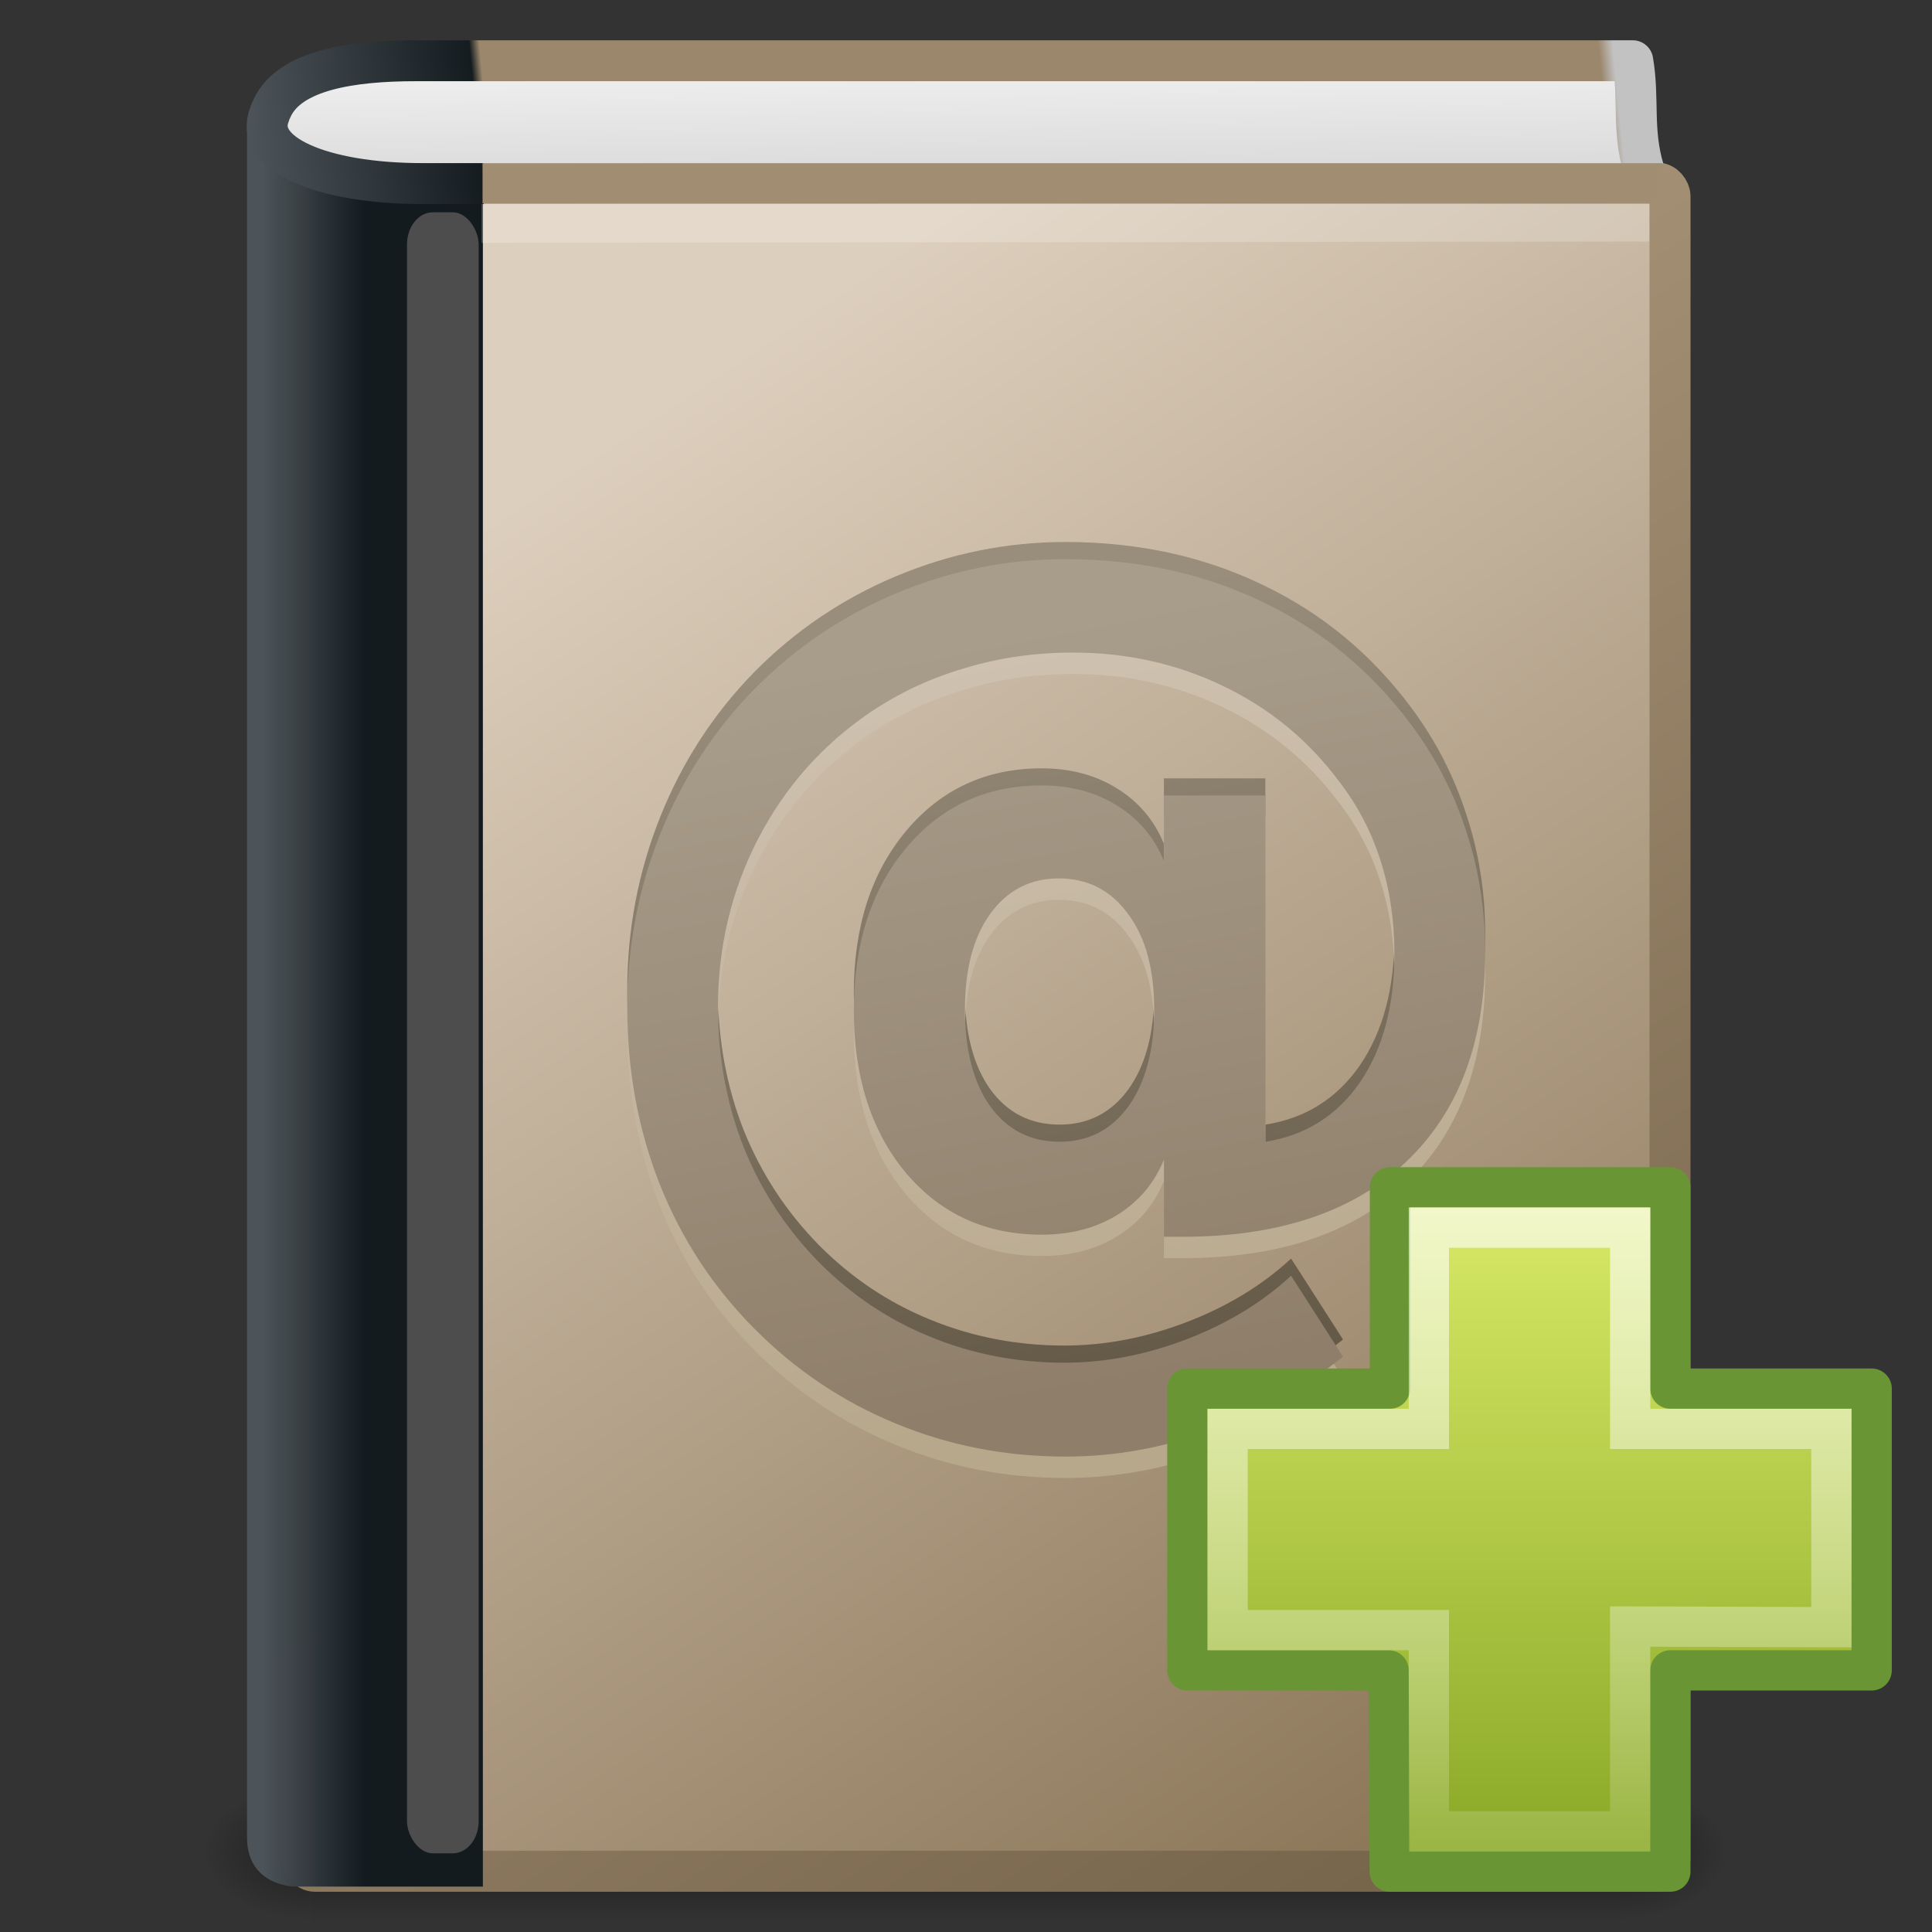 <?xml version="1.0" encoding="UTF-8" standalone="no"?>
<!-- Created with Inkscape (http://www.inkscape.org/) -->

<svg
   xmlns:svg="http://www.w3.org/2000/svg"
   xmlns="http://www.w3.org/2000/svg"
   xmlns:xlink="http://www.w3.org/1999/xlink"
   version="1.1"
   width="48"
   height="48"
   id="svg3042">
  <rect width="100%" height="100%" fill="#333333" stroke="none"/>
  <defs
     id="defs3044">
    <radialGradient
       cx="605.714"
       cy="486.648"
       r="117.143"
       fx="605.714"
       fy="486.648"
       id="radialGradient3588"
       xlink:href="#linearGradient5060"
       gradientUnits="userSpaceOnUse"
       gradientTransform="matrix(0.024,0,0,0.015,26.478,38.629)" />
    <linearGradient
       id="linearGradient5060">
      <stop
         id="stop5062"
         style="stop-color:black;stop-opacity:1"
         offset="0" />
      <stop
         id="stop5064"
         style="stop-color:black;stop-opacity:0"
         offset="1" />
    </linearGradient>
    <radialGradient
       cx="605.714"
       cy="486.648"
       r="117.143"
       fx="605.714"
       fy="486.648"
       id="radialGradient3586"
       xlink:href="#linearGradient5060"
       gradientUnits="userSpaceOnUse"
       gradientTransform="matrix(-0.024,0,0,0.015,21.522,38.629)" />
    <linearGradient
       id="linearGradient5048">
      <stop
         id="stop5050"
         style="stop-color:black;stop-opacity:0"
         offset="0" />
      <stop
         id="stop5056"
         style="stop-color:black;stop-opacity:1"
         offset="0.5" />
      <stop
         id="stop5052"
         style="stop-color:black;stop-opacity:0"
         offset="1" />
    </linearGradient>
    <linearGradient
       x1="302.857"
       y1="366.648"
       x2="302.857"
       y2="609.505"
       id="linearGradient3584"
       xlink:href="#linearGradient5048"
       gradientUnits="userSpaceOnUse"
       gradientTransform="matrix(0.07,0,0,0.015,-1.45,38.629)" />
    <linearGradient
       id="linearGradient3319">
      <stop
         id="stop3321"
         style="stop-color:#af9b7f;stop-opacity:1"
         offset="0" />
      <stop
         id="stop3323"
         style="stop-color:#736148;stop-opacity:1"
         offset="1" />
    </linearGradient>
    <linearGradient
       x1="22.334"
       y1="11.03"
       x2="53.453"
       y2="61.22"
       id="linearGradient3911"
       xlink:href="#linearGradient3319"
       gradientUnits="userSpaceOnUse"
       gradientTransform="matrix(0.701,0,0,0.754,2.079,0.831)" />
    <linearGradient
       id="linearGradient8967">
      <stop
         id="stop8969"
         style="stop-color:#ddcfbd;stop-opacity:1"
         offset="0" />
      <stop
         id="stop8971"
         style="stop-color:#856f50;stop-opacity:1"
         offset="1" />
    </linearGradient>
    <linearGradient
       x1="16.102"
       y1="9.889"
       x2="38.491"
       y2="46"
       id="linearGradient3909"
       xlink:href="#linearGradient8967"
       gradientUnits="userSpaceOnUse"
       gradientTransform="matrix(0.974,0,0,1.049,2.047,-1.217)" />
    <linearGradient
       id="linearGradient8978">
      <stop
         id="stop8980"
         style="stop-color:#4d5459;stop-opacity:0.996"
         offset="0" />
      <stop
         id="stop8982"
         style="stop-color:#141b1f;stop-opacity:1"
         offset="1" />
    </linearGradient>
    <linearGradient
       x1="5.48"
       y1="25.019"
       x2="8.5"
       y2="25.019"
       id="linearGradient3906"
       xlink:href="#linearGradient8978"
       gradientUnits="userSpaceOnUse"
       gradientTransform="matrix(0.837,0,0,1.043,1.952,-1.097)" />
    <linearGradient
       id="linearGradient4323">
      <stop
         id="stop4325"
         style="stop-color:#998d7c;stop-opacity:1"
         offset="0" />
      <stop
         id="stop4327"
         style="stop-color:#655948;stop-opacity:1"
         offset="1" />
    </linearGradient>
    <linearGradient
       x1="23.35"
       y1="15.893"
       x2="26.816"
       y2="33.406"
       id="linearGradient3897"
       xlink:href="#linearGradient4323"
       gradientUnits="userSpaceOnUse"
       gradientTransform="matrix(1.066,0,0,1.062,-1.149,-1.4)" />
    <linearGradient
       id="linearGradient4339">
      <stop
         id="stop4341"
         style="stop-color:#cec1af;stop-opacity:1"
         offset="0" />
      <stop
         id="stop4343"
         style="stop-color:#b7a88c;stop-opacity:1"
         offset="1" />
    </linearGradient>
    <linearGradient
       x1="23.35"
       y1="15.893"
       x2="26.816"
       y2="33.406"
       id="linearGradient3894"
       xlink:href="#linearGradient4339"
       gradientUnits="userSpaceOnUse"
       gradientTransform="matrix(1.066,0,0,1.062,-1.149,-0.444)" />
    <linearGradient
       id="linearGradient2365">
      <stop
         id="stop2367"
         style="stop-color:#a89d8b;stop-opacity:1"
         offset="0" />
      <stop
         id="stop2369"
         style="stop-color:#8f7f6a;stop-opacity:1"
         offset="1" />
    </linearGradient>
    <linearGradient
       x1="23.35"
       y1="15.893"
       x2="26.816"
       y2="33.406"
       id="linearGradient3891"
       xlink:href="#linearGradient2365"
       gradientUnits="userSpaceOnUse"
       gradientTransform="matrix(1.066,0,0,1.062,-1.149,-0.975)" />
    <linearGradient
       id="linearGradient3913">
      <stop
         id="stop3915"
         style="stop-color:#4e555a;stop-opacity:1"
         offset="0" />
      <stop
         id="stop3917"
         style="stop-color:#151c20;stop-opacity:1"
         offset="0.16" />
      <stop
         id="stop3919"
         style="stop-color:#9b876c;stop-opacity:1"
         offset="0.167" />
      <stop
         id="stop3921"
         style="stop-color:#9b876c;stop-opacity:1"
         offset="0.752" />
      <stop
         id="stop3923"
         style="stop-color:#9b876c;stop-opacity:1"
         offset="0.939" />
      <stop
         id="stop3925"
         style="stop-color:#c2c2c2;stop-opacity:1"
         offset="0.949" />
      <stop
         id="stop3927"
         style="stop-color:#c2c2c2;stop-opacity:1"
         offset="1" />
    </linearGradient>
    <linearGradient
       x1="5.754"
       y1="5.244"
       x2="55.495"
       y2="0.065"
       id="linearGradient3903"
       xlink:href="#linearGradient3913"
       gradientUnits="userSpaceOnUse"
       gradientTransform="matrix(0.716,0,0,0.747,2.154,0.948)" />
    <linearGradient
       id="linearGradient2346">
      <stop
         id="stop2348"
         style="stop-color:#eee;stop-opacity:1"
         offset="0" />
      <stop
         id="stop2350"
         style="stop-color:#d9d9da;stop-opacity:1"
         offset="1" />
    </linearGradient>
    <linearGradient
       x1="24.627"
       y1="3.123"
       x2="24.64"
       y2="4.883"
       id="linearGradient3901"
       xlink:href="#linearGradient2346"
       gradientUnits="userSpaceOnUse"
       gradientTransform="matrix(1.004,0,0,1.538,1.223,-3.04)" />
    <linearGradient
       id="linearGradient2264">
      <stop
         id="stop2266"
         style="stop-color:#d7e865;stop-opacity:1"
         offset="0" />
      <stop
         id="stop2268"
         style="stop-color:#8cab29;stop-opacity:1"
         offset="1" />
    </linearGradient>
    <linearGradient
       x1="24.104"
       y1="15.169"
       x2="24.104"
       y2="32.485"
       id="linearGradient4713"
       xlink:href="#linearGradient2264"
       gradientUnits="userSpaceOnUse"
       gradientTransform="matrix(0.893,0,0,0.888,16.62,16.629)" />
    <linearGradient
       id="linearGradient4222">
      <stop
         id="stop4224"
         style="stop-color:white;stop-opacity:1"
         offset="0" />
      <stop
         id="stop4226"
         style="stop-color:white;stop-opacity:0"
         offset="1" />
    </linearGradient>
    <linearGradient
       x1="24.139"
       y1="-9.801"
       x2="24.139"
       y2="47.273"
       id="linearGradient4710"
       xlink:href="#linearGradient4222"
       gradientUnits="userSpaceOnUse"
       gradientTransform="matrix(0.536,0,0,0.533,25.179,24.637)" />
  </defs>
  <g
     id="layer1">
    <g
       transform="matrix(0.956,0,0,0.956,1.045,2.106)"
       id="g2877"
       style="display:inline">
      <rect
         width="34"
         height="3.734"
         x="7"
         y="44.266"
         id="rect2879"
         style="opacity:0.402;fill:url(#linearGradient3584);fill-opacity:1;fill-rule:nonzero;stroke:none;stroke-width:1;marker:none;visibility:visible;display:inline;overflow:visible" />
      <path
         d="m 7,44.266 c 0,0 0,3.734 0,3.734 -1.241,0.007 -3,-0.837 -3,-1.867 0,-1.031 1.385,-1.867 3,-1.867 z"
         id="path2881"
         style="opacity:0.402;fill:url(#radialGradient3586);fill-opacity:1;fill-rule:nonzero;stroke:none;stroke-width:1;marker:none;visibility:visible;display:inline;overflow:visible" />
      <path
         d="m 41,44.266 c 0,0 0,3.734 0,3.734 1.241,0.007 3,-0.837 3,-1.867 0,-1.031 -1.385,-1.867 -3,-1.867 z"
         id="path2883"
         style="opacity:0.402;fill:url(#radialGradient3588);fill-opacity:1;fill-rule:nonzero;stroke:none;stroke-width:1;marker:none;visibility:visible;display:inline;overflow:visible" />
    </g>
    <rect
       width="33.978"
       height="41.941"
       rx="0.31"
       ry="0.33"
       x="7.513"
       y="4.55"
       id="rect2719"
       style="fill:url(#linearGradient3909);fill-opacity:1;stroke:url(#linearGradient3911);stroke-width:1.019;stroke-linecap:round;stroke-linejoin:round;stroke-miterlimit:0;stroke-opacity:1;stroke-dasharray:none;stroke-dashoffset:0;display:inline" />
    <path
       d="m 6.137,3.074 c 2.419,1.53 4.584,0.896 5.86,1.054 l 0,42.744 c 0,0 -3.707,0 -4.664,0 0,0 -1.196,0 -1.196,-1.226 l 0,-42.572 z"
       id="path2721"
       style="fill:url(#linearGradient3906);fill-opacity:1;stroke:none;display:inline" />
    <rect
       width="1.78"
       height="40.77"
       rx="0.64"
       ry="0.799"
       x="10.112"
       y="5.275"
       id="rect2725"
       style="fill:#4d4d4d;fill-opacity:1;stroke:none;display:inline" />
    <path
       d="m 23.974,24.651 c -8e-6,1.018 0.209,1.821 0.627,2.409 0.426,0.588 1.001,0.881 1.724,0.881 0.715,3e-6 1.286,-0.294 1.712,-0.881 0.426,-0.596 0.639,-1.399 0.639,-2.409 -1.6e-5,-1.001 -0.217,-1.792 -0.651,-2.371 -0.426,-0.588 -1.001,-0.881 -1.724,-0.881 -0.707,9e-6 -1.274,0.294 -1.7,0.881 -0.418,0.579 -0.627,1.37 -0.627,2.371 m 4.943,3.737 c -0.241,0.588 -0.631,1.047 -1.169,1.378 -0.53,0.323 -1.153,0.484 -1.869,0.484 -1.382,2e-6 -2.508,-0.513 -3.376,-1.539 -0.86,-1.035 -1.29,-2.38 -1.29,-4.035 -9e-6,-1.655 0.434,-3 1.302,-4.035 0.868,-1.035 1.989,-1.552 3.364,-1.552 0.715,1.3e-5 1.338,0.166 1.869,0.497 0.538,0.331 0.928,0.79 1.169,1.378 l 0,-1.626 2.52,0 0,8.604 c 0.997,-0.157 1.78,-0.65 2.351,-1.477 0.571,-0.836 0.856,-1.904 0.856,-3.203 -2.2e-5,-0.828 -0.117,-1.602 -0.35,-2.322 -0.233,-0.728 -0.587,-1.395 -1.061,-1.999 -0.764,-1.01 -1.72,-1.788 -2.869,-2.334 -1.141,-0.546 -2.379,-0.819 -3.713,-0.819 -0.932,1.3e-5 -1.825,0.128 -2.676,0.385 -0.852,0.248 -1.64,0.617 -2.363,1.105 -1.19,0.811 -2.118,1.862 -2.785,3.153 -0.659,1.283 -0.989,2.673 -0.989,4.172 -4e-6,1.233 0.213,2.392 0.639,3.476 0.434,1.076 1.057,2.028 1.869,2.855 0.804,0.811 1.724,1.428 2.761,1.85 1.045,0.43 2.158,0.646 3.34,0.646 1.013,-2e-6 2.025,-0.195 3.038,-0.584 1.013,-0.389 1.877,-0.915 2.592,-1.577 l 1.29,2.011 c -1.005,0.803 -2.102,1.415 -3.291,1.837 -1.182,0.43 -2.383,0.646 -3.605,0.646 -1.487,-4e-6 -2.889,-0.273 -4.208,-0.819 -1.318,-0.538 -2.492,-1.324 -3.52,-2.359 -1.029,-1.035 -1.812,-2.231 -2.351,-3.588 -0.539,-1.366 -0.808,-2.831 -0.808,-4.395 -1e-6,-1.506 0.273,-2.942 0.82,-4.308 0.547,-1.366 1.326,-2.566 2.339,-3.6 1.013,-1.026 2.19,-1.821 3.532,-2.384 1.35,-0.563 2.749,-0.844 4.196,-0.844 1.8,1.8e-5 3.436,0.356 4.907,1.068 1.471,0.704 2.701,1.722 3.689,3.054 0.603,0.811 1.057,1.693 1.362,2.644 0.313,0.944 0.47,1.937 0.47,2.98 -2.6e-5,2.243 -0.655,3.985 -1.965,5.227 -1.31,1.242 -3.159,1.862 -5.546,1.862 l -0.47,0 0,-1.912"
       id="path2779"
       style="font-size:23.554px;font-style:normal;font-weight:normal;fill:url(#linearGradient3897);fill-opacity:1;stroke:none;display:inline;font-family:Bitstream Vera Sans" />
    <path
       d="m 23.974,25.607 c -8e-6,1.018 0.209,1.821 0.627,2.409 0.426,0.588 1.001,0.881 1.724,0.881 0.715,4e-6 1.286,-0.294 1.712,-0.881 0.426,-0.596 0.639,-1.399 0.639,-2.409 -1.6e-5,-1.001 -0.217,-1.792 -0.651,-2.371 -0.426,-0.588 -1.001,-0.881 -1.724,-0.881 -0.707,1.1e-5 -1.274,0.294 -1.7,0.881 -0.418,0.579 -0.627,1.37 -0.627,2.371 m 4.943,3.737 c -0.241,0.588 -0.631,1.047 -1.169,1.378 -0.53,0.323 -1.153,0.484 -1.869,0.484 -1.382,1e-6 -2.508,-0.513 -3.376,-1.539 -0.86,-1.035 -1.29,-2.38 -1.29,-4.035 -9e-6,-1.655 0.434,-3 1.302,-4.035 0.868,-1.035 1.989,-1.552 3.364,-1.552 0.715,1.4e-5 1.338,0.166 1.869,0.497 0.538,0.331 0.928,0.79 1.169,1.378 l 0,-1.626 2.52,0 0,8.604 c 0.997,-0.157 1.78,-0.65 2.351,-1.477 0.571,-0.836 0.856,-1.904 0.856,-3.203 -2.2e-5,-0.828 -0.117,-1.602 -0.35,-2.322 -0.233,-0.728 -0.587,-1.395 -1.061,-1.999 -0.764,-1.01 -1.72,-1.788 -2.869,-2.334 -1.141,-0.546 -2.379,-0.819 -3.713,-0.819 -0.932,1.4e-5 -1.825,0.128 -2.676,0.385 -0.852,0.248 -1.64,0.617 -2.363,1.105 -1.19,0.811 -2.118,1.862 -2.785,3.153 -0.659,1.283 -0.989,2.673 -0.989,4.172 -4e-6,1.233 0.213,2.392 0.639,3.476 0.434,1.076 1.057,2.028 1.869,2.856 0.804,0.811 1.724,1.428 2.761,1.85 1.045,0.43 2.158,0.646 3.34,0.646 1.013,-2e-6 2.025,-0.195 3.038,-0.584 1.013,-0.389 1.877,-0.915 2.592,-1.577 l 1.29,2.011 c -1.005,0.803 -2.102,1.415 -3.291,1.837 -1.182,0.43 -2.383,0.646 -3.605,0.646 -1.487,-6e-6 -2.889,-0.273 -4.208,-0.819 -1.318,-0.538 -2.492,-1.324 -3.52,-2.359 -1.029,-1.035 -1.812,-2.231 -2.351,-3.588 -0.539,-1.366 -0.808,-2.831 -0.808,-4.395 -1e-6,-1.506 0.273,-2.942 0.82,-4.308 0.547,-1.366 1.326,-2.566 2.339,-3.6 1.013,-1.026 2.19,-1.821 3.532,-2.384 1.35,-0.563 2.749,-0.844 4.196,-0.844 1.8,1.7e-5 3.436,0.356 4.907,1.068 1.471,0.704 2.701,1.722 3.689,3.054 0.603,0.811 1.057,1.693 1.362,2.644 0.313,0.944 0.47,1.937 0.47,2.98 -2.6e-5,2.243 -0.655,3.985 -1.965,5.227 -1.31,1.242 -3.159,1.862 -5.546,1.862 l -0.47,0 0,-1.912"
       id="path2781"
       style="font-size:23.554px;font-style:normal;font-weight:normal;fill:url(#linearGradient3894);fill-opacity:1;stroke:none;display:inline;font-family:Bitstream Vera Sans" />
    <path
       d="m 23.974,25.076 c -8e-6,1.018 0.209,1.821 0.627,2.409 0.426,0.588 1.001,0.881 1.724,0.881 0.715,3e-6 1.286,-0.294 1.712,-0.881 0.426,-0.596 0.639,-1.399 0.639,-2.409 -1.6e-5,-1.001 -0.217,-1.792 -0.651,-2.371 -0.426,-0.588 -1.001,-0.881 -1.724,-0.881 -0.707,10e-6 -1.274,0.294 -1.7,0.881 -0.418,0.579 -0.627,1.37 -0.627,2.371 m 4.943,3.737 c -0.241,0.588 -0.631,1.047 -1.169,1.378 -0.53,0.323 -1.153,0.484 -1.869,0.484 -1.382,1e-6 -2.508,-0.513 -3.376,-1.539 -0.86,-1.035 -1.29,-2.38 -1.29,-4.035 -9e-6,-1.655 0.434,-3 1.302,-4.035 0.868,-1.035 1.989,-1.552 3.364,-1.552 0.715,1.5e-5 1.338,0.166 1.869,0.497 0.538,0.331 0.928,0.79 1.169,1.378 l 0,-1.626 2.52,0 0,8.604 c 0.997,-0.157 1.78,-0.65 2.351,-1.477 0.571,-0.836 0.856,-1.904 0.856,-3.203 -2.2e-5,-0.828 -0.117,-1.602 -0.35,-2.322 -0.233,-0.728 -0.587,-1.395 -1.061,-1.999 -0.764,-1.01 -1.72,-1.788 -2.869,-2.334 -1.141,-0.546 -2.379,-0.819 -3.713,-0.819 -0.932,1.5e-5 -1.825,0.128 -2.676,0.385 -0.852,0.248 -1.64,0.617 -2.363,1.105 -1.19,0.811 -2.118,1.862 -2.785,3.153 -0.659,1.283 -0.989,2.673 -0.989,4.172 -4e-6,1.233 0.213,2.392 0.639,3.476 0.434,1.076 1.057,2.028 1.869,2.856 0.804,0.811 1.724,1.428 2.761,1.85 1.045,0.43 2.158,0.646 3.34,0.646 1.013,-3e-6 2.025,-0.195 3.038,-0.584 1.013,-0.389 1.877,-0.915 2.592,-1.577 l 1.29,2.011 c -1.005,0.803 -2.102,1.415 -3.291,1.837 -1.182,0.43 -2.383,0.646 -3.605,0.646 -1.487,-6e-6 -2.889,-0.273 -4.208,-0.819 -1.318,-0.538 -2.492,-1.324 -3.52,-2.359 -1.029,-1.035 -1.812,-2.231 -2.351,-3.588 -0.539,-1.366 -0.808,-2.831 -0.808,-4.395 -1e-6,-1.506 0.273,-2.942 0.82,-4.308 0.547,-1.366 1.326,-2.566 2.339,-3.6 1.013,-1.026 2.19,-1.821 3.532,-2.384 1.35,-0.563 2.749,-0.844 4.196,-0.844 1.8,1.9e-5 3.436,0.356 4.907,1.068 1.471,0.704 2.701,1.722 3.689,3.054 0.603,0.811 1.057,1.693 1.362,2.644 0.313,0.944 0.47,1.937 0.47,2.98 -2.6e-5,2.243 -0.655,3.985 -1.965,5.227 -1.31,1.242 -3.159,1.862 -5.546,1.862 l -0.47,0 0,-1.912"
       id="path2783"
       style="font-size:23.554px;font-style:normal;font-weight:normal;fill:url(#linearGradient3891);fill-opacity:1;stroke:none;display:inline;font-family:Bitstream Vera Sans" />
    <path
       d="M 12.446,5.55 40.494,5.517"
       id="path4743"
       style="opacity:0.2;fill:white;fill-rule:evenodd;stroke:white;stroke-width:0.967;stroke-linecap:square;stroke-linejoin:round;stroke-miterlimit:4;stroke-opacity:1;stroke-dasharray:none;display:inline" />
    <path
       d="M 40.839,4.217 C 40.544,3.226 40.728,2.454 40.565,1.509 c 0,0 -28.59,0 -30.24,0 -1.57,0 -3.122,0.23 -3.56,1.167 -0.025,0.053 -0.052,0.106 -0.067,0.163 -0.402,0.966 1.262,1.722 3.805,1.722 1.743,0 0.885,0 1.515,0"
       id="path2723"
       style="fill:url(#linearGradient3901);fill-opacity:1;stroke:url(#linearGradient3903);stroke-width:1.017;stroke-linecap:butt;stroke-linejoin:round;stroke-miterlimit:0;stroke-opacity:1;stroke-dasharray:none;stroke-dashoffset:0;display:inline" />
    <path
       d="m 41.308,4.555 -29.319,0"
       id="path4494"
       style="fill:#a18d72;fill-opacity:1;fill-rule:evenodd;stroke:#a18d72;stroke-width:1px;stroke-linecap:butt;stroke-linejoin:miter;stroke-opacity:1;display:inline" />
    <path
       d="m 34.533,34.5 0,-5.001 6.967,0 0,5.001 5.001,0 0,7 -5.001,0 0,5 -6.973,0 -0.028,-5 -5,0 0,-7 5.033,0 z"
       id="path2262"
       style="fill:url(#linearGradient4713);fill-opacity:1;fill-rule:evenodd;stroke:#699535;stroke-width:1;stroke-linecap:butt;stroke-linejoin:round;stroke-miterlimit:4;stroke-opacity:1;stroke-dasharray:none;display:inline" />
    <path
       d="m 35.5,35.5 0,-5 5.001,0 0,5 4.999,0 0,4.926 -4.999,-0.016 0,5.09 -5.001,0 0,-5 -5,0 0,-5 5,0 z"
       id="path2272"
       style="fill:none;stroke:url(#linearGradient4710);stroke-width:1;stroke-linecap:butt;stroke-linejoin:miter;stroke-miterlimit:4;stroke-opacity:1;stroke-dasharray:none;display:inline" />
  </g>
</svg>
